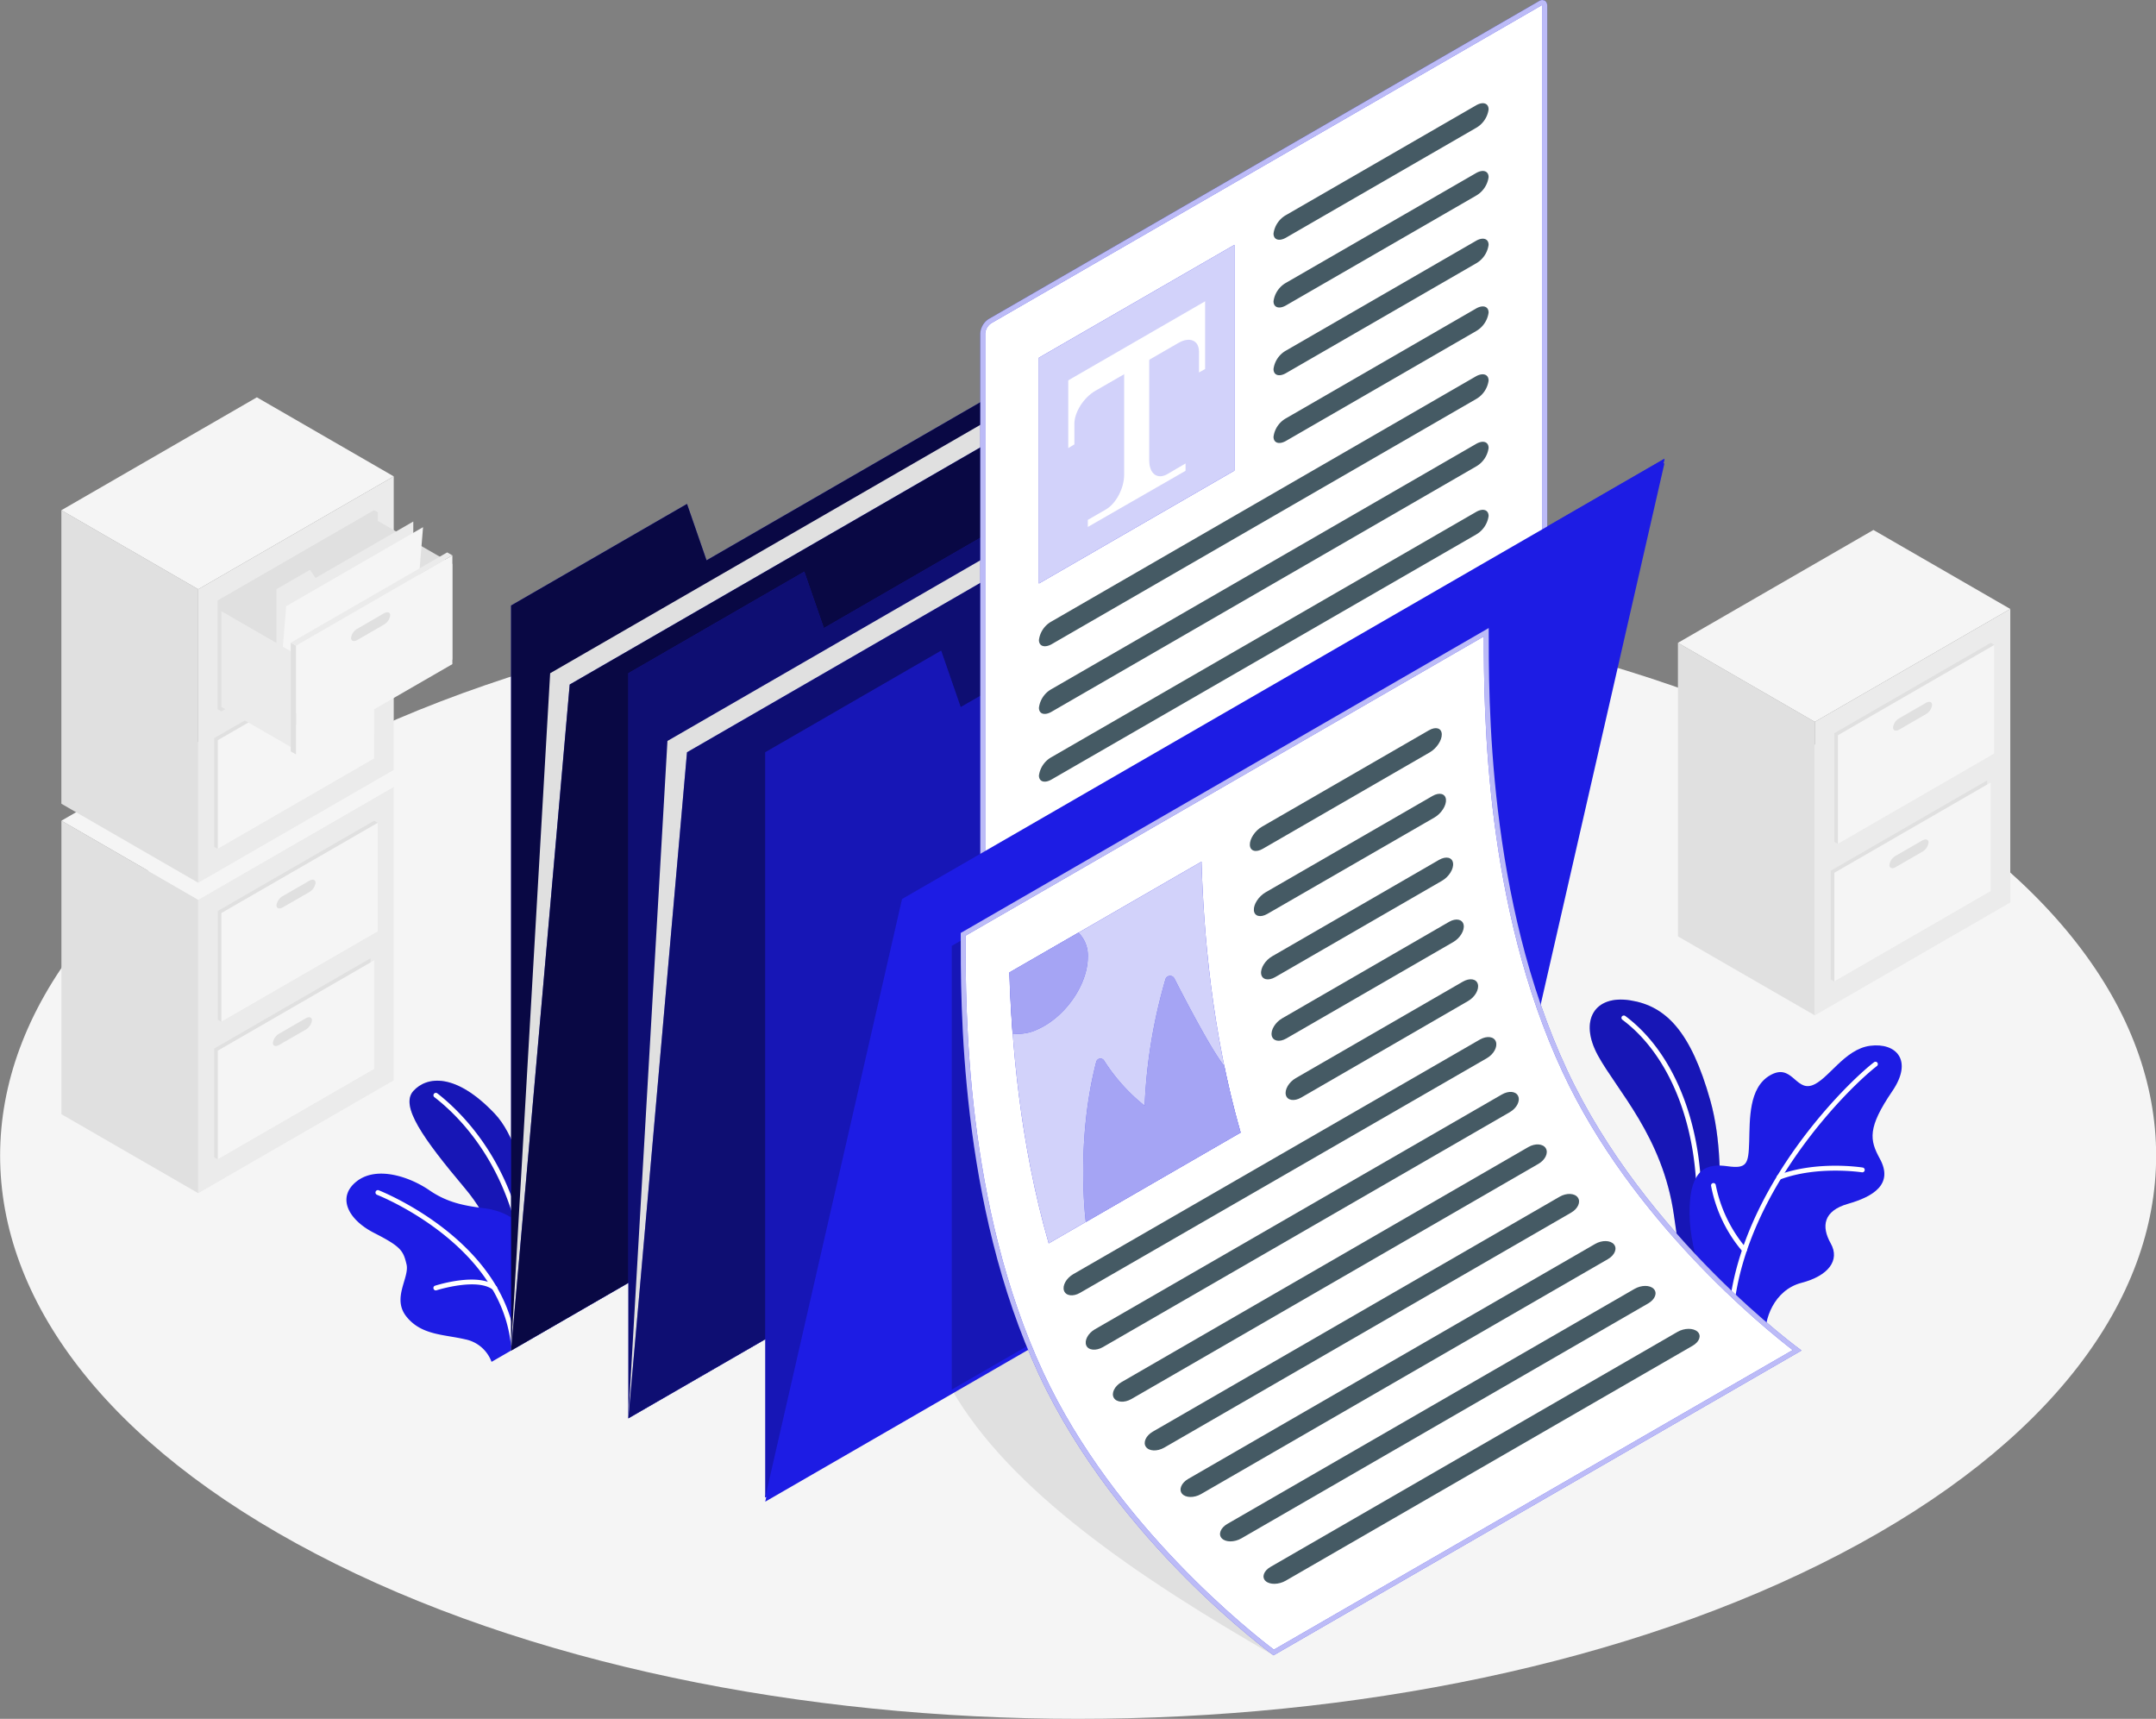 <svg id="Layer_1" data-name="Layer 1" xmlns="http://www.w3.org/2000/svg" viewBox="0 0 499.23 397.95"><rect x="0" y="0" width="499.23" height="397.95" fill="#808080" stroke="none"/><defs><style>.cls-1{fill:#f5f5f5;}.cls-2{fill:#e0e0e0;}.cls-3{fill:#ebebeb;}.cls-4{fill:#1d1ce4;}.cls-5{opacity:0.2;}.cls-10,.cls-12,.cls-5,.cls-7,.cls-8,.cls-9{isolation:isolate;}.cls-10,.cls-12,.cls-6,.cls-9{fill:#fff;}.cls-7,.cls-9{opacity:0.7;}.cls-8{opacity:0.5;}.cls-10{opacity:0.8;}.cls-11{fill:#455a64;}.cls-12{opacity:0.6;}</style></defs><g id="Floor"><path class="cls-1" d="M784,694c97.48,50.92,255.51,50.92,353,0s97.48-133.48,0-184.4-255.5-50.92-353,0S686.5,643.08,784,694Z" transform="translate(-710.85 -334.24)"/></g><g id="Filing_Cabinets" data-name="Filing Cabinets"><polygon class="cls-2" points="45.9 276.25 14.22 257.96 14.22 190.01 45.9 208.3 45.9 276.25"/><polygon class="cls-3" points="45.9 208.3 91.17 182.17 91.17 250.12 45.9 276.25 45.9 208.3"/><polygon class="cls-1" points="91.17 182.17 45.9 208.3 14.22 190.01 59.48 163.87 91.17 182.17"/><polygon class="cls-2" points="50.43 210.91 86.65 190.01 87.48 190.49 87.48 215.66 51.26 236.57 50.43 236.08 50.43 210.91"/><polygon class="cls-1" points="51.26 211.39 87.48 190.49 87.48 215.66 51.26 236.57 51.26 211.39"/><path class="cls-2" d="M776.32,541.71l6.16-3.56c.8-.46,1.44-.25,1.44.47a2.92,2.92,0,0,1-1.44,2.15l-6.16,3.55c-.8.46-1.45.25-1.45-.47A2.87,2.87,0,0,1,776.32,541.71Z" transform="translate(-710.85 -334.24)"/><polygon class="cls-2" points="49.6 242.76 85.81 221.85 85.81 247.03 86.65 247.51 50.43 268.42 49.6 267.93 49.6 242.76"/><polygon class="cls-1" points="50.43 243.25 86.65 222.33 86.65 247.51 50.43 268.42 50.43 243.25"/><path class="cls-2" d="M775.49,573.56l6.15-3.56c.8-.46,1.45-.25,1.45.47a3,3,0,0,1-1.45,2.15l-6.16,3.55c-.8.46-1.44.25-1.44-.47A2.87,2.87,0,0,1,775.49,573.56Z" transform="translate(-710.85 -334.24)"/><polygon class="cls-2" points="45.9 204.38 14.21 186.08 14.21 118.13 45.9 136.43 45.9 204.38"/><polygon class="cls-3" points="45.9 136.43 91.17 110.29 91.17 178.25 45.9 204.38 45.9 136.43"/><polygon class="cls-1" points="91.17 110.29 45.9 136.43 14.21 118.13 59.48 91.99 91.17 110.29"/><polygon class="cls-2" points="50.43 139.04 86.65 118.13 87.48 118.61 87.48 143.78 51.26 164.69 50.43 164.21 50.43 139.04"/><path class="cls-2" d="M776.32,469.83l6.16-3.59c.79-.46,1.44-.25,1.44.47a2.93,2.93,0,0,1-1.44,2.14l-6.16,3.56c-.8.46-1.45.25-1.45-.47A2.88,2.88,0,0,1,776.32,469.83Z" transform="translate(-710.85 -334.24)"/><polygon class="cls-2" points="49.6 170.89 85.81 149.98 85.81 175.15 86.64 175.63 50.43 196.54 49.6 196.06 49.6 170.89"/><polygon class="cls-1" points="50.43 171.37 86.65 150.46 86.64 175.63 50.43 196.54 50.43 171.37"/><path class="cls-2" d="M775.48,501.68l6.16-3.55c.8-.46,1.45-.25,1.45.47a2.91,2.91,0,0,1-1.45,2.14l-6.16,3.56c-.8.46-1.44.25-1.44-.47A2.85,2.85,0,0,1,775.48,501.68Z" transform="translate(-710.85 -334.24)"/><polygon class="cls-2" points="50.43 139.04 86.65 118.13 86.64 143.3 50.43 164.21 50.43 139.04"/><polygon class="cls-2" points="104.75 130.57 84.93 119.12 84.93 141.3 104.75 152.74 104.75 130.57"/><polygon class="cls-3" points="64.01 167.79 64.01 136.42 71.78 131.92 73.06 133.81 95.7 120.74 95.7 149.49 64.01 167.79"/><polygon class="cls-1" points="64.01 167.79 66.27 140.35 97.96 122.05 95.7 149.49 64.01 167.79"/><polygon class="cls-3" points="68.54 151.48 51.26 141.5 51.26 163.67 68.54 173.65 68.54 151.48"/><polygon class="cls-1" points="68.54 149.49 104.75 128.58 104.75 153.76 68.54 174.66 68.54 149.49"/><path class="cls-2" d="M793.59,479.81l6.16-3.57c.8-.46,1.45-.25,1.45.47a2.91,2.91,0,0,1-1.45,2.14l-6.16,3.56c-.8.46-1.45.25-1.45-.47A2.88,2.88,0,0,1,793.59,479.81Z" transform="translate(-710.85 -334.24)"/><polygon class="cls-2" points="68.54 149.49 67.33 148.8 67.33 173.97 68.54 174.66 68.54 149.49"/><polygon class="cls-3" points="67.33 148.8 103.55 127.89 104.75 128.58 68.54 149.49 67.33 148.8"/><polygon class="cls-2" points="420.22 235.08 388.53 216.79 388.53 148.83 420.22 167.13 420.22 235.08"/><polygon class="cls-3" points="420.22 167.13 465.49 140.99 465.49 208.94 420.22 235.08 420.22 167.13"/><polygon class="cls-1" points="465.49 140.99 420.22 167.13 388.53 148.83 433.8 122.7 465.49 140.99"/><polygon class="cls-2" points="424.75 169.74 460.96 148.83 461.8 149.31 461.8 174.48 425.58 195.39 424.75 194.91 424.75 169.74"/><polygon class="cls-1" points="425.58 170.22 461.8 149.31 461.8 174.48 425.58 195.39 425.58 170.22"/><path class="cls-2" d="M1150.64,500.53l6.15-3.55c.8-.46,1.45-.25,1.45.47a2.91,2.91,0,0,1-1.45,2.14l-6.15,3.56c-.8.46-1.45.25-1.45-.47A2.88,2.88,0,0,1,1150.64,500.53Z" transform="translate(-710.85 -334.24)"/><polygon class="cls-2" points="423.92 201.59 460.13 180.68 460.13 205.85 460.96 206.33 424.75 227.24 423.92 226.76 423.92 201.59"/><polygon class="cls-1" points="424.75 202.07 460.96 181.16 460.96 206.33 424.75 227.24 424.75 202.07"/><path class="cls-2" d="M1149.8,532.38l6.16-3.55c.8-.46,1.45-.25,1.45.47a2.91,2.91,0,0,1-1.45,2.14L1149.8,535c-.8.46-1.45.25-1.45-.47A2.88,2.88,0,0,1,1149.8,532.38Z" transform="translate(-710.85 -334.24)"/></g><g id="Plants"><path class="cls-4" d="M829.57,640.36s.14-17.68-11-30.93c-9.87-11.74-15.12-19.18-12-22.61s9.79-4.26,18.81,5.23,9.71,35.79,8.47,41.74Z" transform="translate(-710.85 -334.24)"/><path class="cls-5" d="M829.57,640.36s.14-17.68-11-30.93c-9.87-11.74-15.12-19.18-12-22.61s9.79-4.26,18.81,5.23,9.71,35.79,8.47,41.74Z" transform="translate(-710.85 -334.24)"/><path class="cls-6" d="M831.5,621.35a.58.58,0,0,1-.55-.44c-3.89-18.24-13.89-28.33-19.54-32.67a.56.56,0,0,1,.69-.88c5.74,4.48,16,14.78,19.94,33.37a.55.55,0,0,1-.42.65h0Z" transform="translate(-710.85 -334.24)"/><path class="cls-4" d="M829.19,646.93l-4.52,2.61a8.2,8.2,0,0,0-6.12-5.22c-4.95-1.16-10.1-.93-13.57-5.23s.75-9,0-12.14-1.26-4.08-7.48-7.25-8.67-8.41-4-12,12.28-1,16.86,2.17c4.08,2.79,8,3.53,12.51,4.09s12,3.1,10.84,13.69A83.58,83.58,0,0,1,829.19,646.93Z" transform="translate(-710.85 -334.24)"/><path class="cls-6" d="M811.76,633a.56.56,0,0,1-.55-.57.54.54,0,0,1,.38-.52c.41-.13,10-3.18,14.12.09a.56.56,0,1,1-.69.87h0c-3.62-2.9-13,.07-13.09.1Z" transform="translate(-710.85 -334.24)"/><path class="cls-6" d="M829.71,646.07a.56.56,0,0,1-.56-.5c-2.48-23.47-30.75-34.6-31-34.71a.56.56,0,0,1-.32-.72.55.55,0,0,1,.7-.33h0c.29.11,29.2,11.48,31.75,35.64a.57.57,0,0,1-.5.61Z" transform="translate(-710.85 -334.24)"/><path class="cls-4" d="M1106.89,631.5c.13-.38,4.91-25,0-42.45-4.5-16-10.27-21.91-18.56-23.21s-11.88,4.67-7.48,12.75,15,18.83,17.59,36.91c1.08,7.44,2,13.9,2,13.9Z" transform="translate(-710.85 -334.24)"/><path class="cls-5" d="M1106.89,631.5c.13-.38,4.91-25,0-42.45-4.5-16-10.27-21.91-18.56-23.21s-11.88,4.67-7.48,12.75,15,18.83,17.59,36.91c1.08,7.44,2,13.9,2,13.9Z" transform="translate(-710.85 -334.24)"/><path class="cls-6" d="M1104.11,617.37h0a.56.56,0,0,1-.52-.59c1.14-19.92-5.39-37.72-17.06-46.44a.55.55,0,0,1-.12-.77h0a.57.57,0,0,1,.78-.11c12,8.94,18.67,27.1,17.5,47.39a.56.56,0,0,1-.57.53Z" transform="translate(-710.85 -334.24)"/><path class="cls-4" d="M1119.73,644.32c-.64-4.58,2-11.45,8.24-13.07s9-5.22,6.79-9.14-1.73-7.52,4-9.16,10.64-4.48,7.37-10.45c-2.37-4.33-2.9-7.14,2.92-15.68,4.82-7.09.88-11.24-5.16-10.46s-9.77,8-13.54,9.19-4.66-5.23-9.64-2.35-4.67,10.24-4.83,15.38-.5,6.3-5,5.67-8.9.11-8.81,11c.07,9.35,5.06,20.91,5.06,20.91Z" transform="translate(-710.85 -334.24)"/><path class="cls-6" d="M1111.83,637.35h-.07a.57.57,0,0,1-.49-.62c3.14-28.08,27.24-51.75,33.52-56.56a.55.55,0,0,1,.77.1h0a.57.57,0,0,1-.1.78c-6.21,4.74-30,28.11-33.09,55.79A.56.56,0,0,1,1111.83,637.35Z" transform="translate(-710.85 -334.24)"/><path class="cls-6" d="M1122.81,607.34a.58.58,0,0,1-.52-.36.56.56,0,0,1,.33-.72h0c9-3.34,19.17-1.77,19.6-1.7a.56.56,0,0,1-.17,1.1c-.11,0-10.33-1.6-19,1.65A1,1,0,0,1,1122.81,607.34Z" transform="translate(-710.85 -334.24)"/><path class="cls-6" d="M1114.81,624.24a.55.55,0,0,1-.42-.19,32.72,32.72,0,0,1-7.33-15.26.55.55,0,0,1,.46-.64h0a.54.54,0,0,1,.62.46h0a32.37,32.37,0,0,0,7.07,14.62.57.57,0,0,1,0,.79.59.59,0,0,1-.37.14Z" transform="translate(-710.85 -334.24)"/></g><g id="Folder_2" data-name="Folder 2"><polygon class="cls-4" points="118.34 140.19 118.34 312.69 294.89 210.76 294.89 53.94 163.6 129.73 159.08 116.67 118.34 140.19"/><polygon class="cls-7" points="118.34 140.19 118.34 312.69 294.89 210.76 294.89 53.94 163.6 129.73 159.08 116.67 118.34 140.19"/><polygon class="cls-2" points="118.34 312.69 127.39 155.87 303.94 53.94 294.89 210.76 118.34 312.69"/><polygon class="cls-4" points="118.34 312.69 131.92 158.48 308.47 56.55 294.89 210.76 118.34 312.69"/><polygon class="cls-7" points="118.34 312.69 131.92 158.48 308.47 56.55 294.89 210.76 118.34 312.69"/></g><g id="Folder_1" data-name="Folder 1"><polygon class="cls-4" points="145.5 155.87 145.5 328.37 322.05 226.44 322.05 69.62 190.77 145.42 186.24 132.35 145.5 155.87"/><polygon class="cls-8" points="145.5 155.87 145.5 328.37 322.05 226.44 322.05 69.62 190.77 145.42 186.24 132.35 145.5 155.87"/><polygon class="cls-2" points="145.5 328.37 154.55 171.55 331.1 69.62 322.05 226.44 145.5 328.37"/><polygon class="cls-4" points="145.5 328.37 159.08 174.17 335.63 72.23 322.05 226.44 145.5 328.37"/><polygon class="cls-8" points="145.5 328.37 159.08 174.17 335.63 72.23 322.05 226.44 145.5 328.37"/></g><g id="Documents"><polygon class="cls-4" points="177.19 346.67 208.87 208.14 385.42 106.21 353.74 244.73 177.19 346.67"/><path class="cls-2" d="M1005.75,717.5c-31.69-18.26-61.09-38.19-74.51-61.53L972,632.45Z" transform="translate(-710.85 -334.24)"/><polygon class="cls-4" points="177.19 174.17 177.19 346.67 353.74 244.73 353.74 87.92 222.45 163.71 217.93 150.64 177.19 174.17"/><polygon class="cls-5" points="177.19 174.17 177.19 346.67 353.74 244.73 353.74 87.92 222.45 163.71 217.93 150.64 177.19 174.17"/><path class="cls-6" d="M938.91,559.41c-.45,0-.51-.51-.51-.82V411.46a3.66,3.66,0,0,1,1.65-2.86L1067.47,335a1.18,1.18,0,0,1,.58-.19c.45,0,.51.51.51.82V482.79a3.73,3.73,0,0,1-1.65,2.87L939.49,559.24A1.34,1.34,0,0,1,938.91,559.41Z" transform="translate(-710.85 -334.24)"/><path class="cls-4" d="M1068,335.41a1,1,0,0,1,0,.25V482.79a3.23,3.23,0,0,1-1.38,2.38L939.21,558.74a.94.94,0,0,1-.23.1,1,1,0,0,1,0-.25V411.46a3.15,3.15,0,0,1,1.38-2.38l127.39-73.57a.6.6,0,0,1,.23-.1m.08-1.17a1.62,1.62,0,0,0-.86.27l-127.43,73.6a4.26,4.26,0,0,0-1.93,3.35V558.59c0,.87.43,1.38,1.07,1.38a1.89,1.89,0,0,0,.86-.27l127.42-73.56a4.28,4.28,0,0,0,1.93-3.35V335.66c0-.87-.43-1.38-1.07-1.38Z" transform="translate(-710.85 -334.24)"/><path class="cls-9" d="M1068,335.41a1,1,0,0,1,0,.25V482.79a3.23,3.23,0,0,1-1.38,2.38L939.21,558.74a.94.94,0,0,1-.23.1,1,1,0,0,1,0-.25V411.46a3.15,3.15,0,0,1,1.38-2.38l127.39-73.57a.6.6,0,0,1,.23-.1m.08-1.17a1.62,1.62,0,0,0-.86.27l-127.43,73.6a4.26,4.26,0,0,0-1.93,3.35V558.59c0,.87.43,1.38,1.07,1.38a1.89,1.89,0,0,0,.86-.27l127.42-73.56a4.28,4.28,0,0,0,1.93-3.35V335.66c0-.87-.43-1.38-1.07-1.38Z" transform="translate(-710.85 -334.24)"/><polygon class="cls-4" points="240.56 82.82 285.83 56.69 285.83 108.96 240.56 135.1 240.56 82.82"/><polygon class="cls-10" points="240.56 82.82 285.83 56.69 285.83 108.96 240.56 135.1 240.56 82.82"/><path class="cls-6" d="M989.9,404v15.68l-1.42.79v-4.8c0-2.65-2.16-3.56-4.82-2l-19.21,11.07c-2.66,1.54-4.82,4.93-4.82,7.59v4.8l-1.42.85V422.3Z" transform="translate(-710.85 -334.24)"/><path class="cls-6" d="M981.17,444c-2.32,1.34-4.21-.07-4.21-3.15V415.67l-5.81,3.17v25.34c0,3.08-1.88,6.66-4.21,8l-4.2,2.43v1.63l22.63-13v-1.7Z" transform="translate(-710.85 -334.24)"/><path class="cls-11" d="M1005.74,388.32c0,1.44,1.3,1.86,2.9.94l44-25.41a5.82,5.82,0,0,0,2.9-4.28c0-1.44-1.3-1.87-2.9-.94l-44,25.4A5.8,5.8,0,0,0,1005.74,388.32Z" transform="translate(-710.85 -334.24)"/><path class="cls-11" d="M1005.74,404c0,1.44,1.3,1.87,2.9.94l44-25.4a5.87,5.87,0,0,0,2.9-4.29c0-1.44-1.3-1.86-2.9-.94l-44,25.4A5.8,5.8,0,0,0,1005.74,404Z" transform="translate(-710.85 -334.24)"/><path class="cls-11" d="M1005.74,419.68c0,1.45,1.3,1.87,2.9.94l44-25.4a5.84,5.84,0,0,0,2.9-4.29c0-1.44-1.3-1.86-2.9-.94l-44,25.41A5.76,5.76,0,0,0,1005.74,419.68Z" transform="translate(-710.85 -334.24)"/><path class="cls-11" d="M1005.74,435.36c0,1.45,1.3,1.87,2.9.95l44-25.41a5.84,5.84,0,0,0,2.9-4.29c0-1.44-1.3-1.86-2.9-.94l-44,25.41A5.76,5.76,0,0,0,1005.74,435.36Z" transform="translate(-710.85 -334.24)"/><path class="cls-11" d="M951.42,482.41c0,1.45,1.3,1.87,2.9,1l98.32-56.78a5.82,5.82,0,0,0,2.9-4.28c0-1.45-1.3-1.87-2.9-1l-98.32,56.78A5.74,5.74,0,0,0,951.42,482.41Z" transform="translate(-710.85 -334.24)"/><path class="cls-11" d="M951.42,498.1c0,1.44,1.3,1.86,2.9.94l98.32-56.8a5.82,5.82,0,0,0,2.9-4.28c0-1.45-1.3-1.87-2.9-.94l-98.32,56.77A5.76,5.76,0,0,0,951.42,498.1Z" transform="translate(-710.85 -334.24)"/><path class="cls-11" d="M951.42,513.78c0,1.44,1.3,1.86,2.9.94L1052.64,458a5.87,5.87,0,0,0,2.9-4.29c0-1.44-1.3-1.87-2.9-.94l-98.32,56.77A5.78,5.78,0,0,0,951.42,513.78Z" transform="translate(-710.85 -334.24)"/><polygon class="cls-4" points="177.19 346.67 208.87 208.14 385.42 106.21 353.74 244.73 177.19 346.67"/><polygon class="cls-4" points="177.19 347.67 208.87 209.14 385.42 107.21 353.74 245.73 177.19 347.67"/><polygon class="cls-4" points="220.38 218.99 220.38 321.73 261.12 298.21 261.12 195.47 220.38 218.99"/><polygon class="cls-5" points="220.38 218.99 220.38 321.73 261.12 298.21 261.12 195.47 220.38 218.99"/><path class="cls-6" d="M1005.78,716.83c-3.46-2.58-36.87-28.11-53.85-64.59-18.08-38.83-18.07-84.11-18.06-101.16v-.53L1055,480.62c0,17.21,0,62.56,18.16,101.52,16.59,35.63,48.73,60.88,53.82,64.73Z" transform="translate(-710.85 -334.24)"/><path class="cls-4" d="M1054.43,481.59c0,17.92.34,62.42,18.21,100.79,16,34.43,46.52,59.19,53.32,64.43l-120.14,69.36c-4.69-3.54-36.85-28.65-53.39-64.17-18-38.71-18-83.91-18-100.92v-.21l120-69.28m1.11-1.93L933.31,550.24c0,16-.34,62.63,18.11,102.24,18.11,38.89,54.33,65,54.33,65L1128,646.91s-36.21-26.14-54.32-65c-18.45-39.62-18.11-86.22-18.11-102.25Z" transform="translate(-710.85 -334.24)"/><path class="cls-9" d="M1054.43,481.59c0,17.92.34,62.42,18.21,100.79,16,34.43,46.52,59.19,53.32,64.43l-120.14,69.36c-4.69-3.54-36.85-28.65-53.39-64.17-18-38.71-18-83.91-18-100.92v-.21l120-69.28m1.11-1.93L933.31,550.24c0,16-.34,62.63,18.11,102.24,18.11,38.89,54.33,65,54.33,65L1128,646.91s-36.21-26.14-54.32-65c-18.45-39.62-18.11-86.22-18.11-102.25Z" transform="translate(-710.85 -334.24)"/><path class="cls-11" d="M1041.72,503.32l-38.66,22.32c-1.6.92-2.86,2.81-2.8,4.23s1.4,1.81,3,.88l38.65-22.32c1.6-.92,2.85-2.81,2.79-4.22S1043.32,502.4,1041.72,503.32Z" transform="translate(-710.85 -334.24)"/><path class="cls-11" d="M1042.54,518.53l-38.65,22.31c-1.6.93-2.81,2.79-2.7,4.17s1.53,1.74,3.13.81L1043,523.51c1.6-.93,2.79-2.79,2.67-4.16S1044.14,517.6,1042.54,518.53Z" transform="translate(-710.85 -334.24)"/><path class="cls-11" d="M1044.06,533.32l-38.63,22.32c-1.6.92-2.75,2.75-2.56,4.08s1.65,1.67,3.25.75l38.65-22.32c1.6-.93,2.73-2.75,2.54-4.09S1045.68,532.39,1044.06,533.32Z" transform="translate(-710.85 -334.24)"/><path class="cls-11" d="M1046.4,547.66,1007.75,570c-1.6.92-2.7,2.72-2.43,4s1.78,1.59,3.38.67l38.65-22.32c1.6-.92,2.67-2.72,2.41-4S1048,546.74,1046.4,547.66Z" transform="translate(-710.85 -334.24)"/><path class="cls-11" d="M1049.55,561.53l-38.66,22.32c-1.6.92-2.63,2.68-2.29,3.93s1.93,1.5,3.53.58L1050.79,566c1.6-.92,2.6-2.68,2.26-3.92S1051.15,560.6,1049.55,561.53Z" transform="translate(-710.85 -334.24)"/><path class="cls-11" d="M1053.57,574.89l-94.21,54.35c-1.6.93-2.57,2.65-2.13,3.84s2.09,1.41,3.69.49l94.21-54.33c1.6-.92,2.53-2.63,2.1-3.83S1055.17,574,1053.57,574.89Z" transform="translate(-710.85 -334.24)"/><path class="cls-11" d="M1058.59,587.65,964.38,642c-1.6.92-2.48,2.6-2,3.74s2.26,1.31,3.86.38l94.21-54.39c1.6-.92,2.46-2.59,1.93-3.73S1060.19,586.72,1058.59,587.65Z" transform="translate(-710.85 -334.24)"/><path class="cls-11" d="M1064.74,599.81l-94.22,54.43c-1.6.93-2.39,2.56-1.76,3.63s2.46,1.2,4.06.28l94.24-54.44c1.6-.92,2.37-2.53,1.73-3.61S1066.33,598.89,1064.74,599.81Z" transform="translate(-710.85 -334.24)"/><path class="cls-11" d="M1072,611.3l-94.22,54.4c-1.59.92-2.31,2.51-1.58,3.53s2.63,1.09,4.23.17l94.21-54.4c1.6-.92,2.29-2.49,1.56-3.51S1073.59,610.38,1072,611.3Z" transform="translate(-710.85 -334.24)"/><path class="cls-11" d="M1080.21,622.24,986,676.63c-1.6.92-2.25,2.47-1.44,3.44s2.78,1,4.38.09l94.22-54.4c1.59-.92,2.22-2.45,1.41-3.42S1081.81,621.31,1080.21,622.24Z" transform="translate(-710.85 -334.24)"/><path class="cls-11" d="M1089.32,632.65l-94.26,54.4c-1.6.92-2.18,2.43-1.29,3.36s2.92.92,4.52,0L1092.51,636c1.59-.93,2.16-2.42,1.27-3.35S1090.92,631.73,1089.32,632.65Z" transform="translate(-710.85 -334.24)"/><path class="cls-11" d="M1099.28,642.6,1005.06,697c-1.6.92-2.12,2.4-1.15,3.29s3.06.84,4.66-.09l94.21-54.39c1.6-.92,2.1-2.38,1.13-3.26S1100.88,641.67,1099.28,642.6Z" transform="translate(-710.85 -334.24)"/><path class="cls-4" d="M989.06,533.73l-44.45,25.66c.49,16.09,2.33,39.33,9.07,62.72l44.44-25.67C991.39,573.06,989.55,549.82,989.06,533.73Z" transform="translate(-710.85 -334.24)"/><path class="cls-10" d="M989.06,533.73l-44.45,25.66c.49,16.09,2.33,39.33,9.07,62.72l44.44-25.67C991.39,573.06,989.55,549.82,989.06,533.73Z" transform="translate(-710.85 -334.24)"/><path class="cls-4" d="M962.74,555.82a7.42,7.42,0,0,0-2.17-5.65l-16,9.22c.13,4.25.36,9,.74,14.13a10.47,10.47,0,0,0,6-1.06C957.66,569.54,962.74,562.09,962.74,555.82Z" transform="translate(-710.85 -334.24)"/><path class="cls-12" d="M962.74,555.82a7.42,7.42,0,0,0-2.17-5.65l-16,9.22c.13,4.25.36,9,.74,14.13a10.47,10.47,0,0,0,6-1.06C957.66,569.54,962.74,562.09,962.74,555.82Z" transform="translate(-710.85 -334.24)"/><path class="cls-4" d="M994.35,581.07h0c-3-3.74-9-15.27-11.57-20.3a1.12,1.12,0,0,0-1.52-.47,1.08,1.08,0,0,0-.54.66,122.16,122.16,0,0,0-4.82,29.28,42.37,42.37,0,0,1-9.43-10.51,1,1,0,0,0-1.4-.22,1,1,0,0,0-.37.53c-4.86,18.72-2.42,37.12-2.42,37.12h0l35.84-20.7C996.64,591.24,995.4,586.14,994.35,581.07Z" transform="translate(-710.85 -334.24)"/><path class="cls-12" d="M994.35,581.07h0c-3-3.74-9-15.27-11.57-20.3a1.12,1.12,0,0,0-1.52-.47,1.08,1.08,0,0,0-.54.66,122.16,122.16,0,0,0-4.82,29.28,42.37,42.37,0,0,1-9.43-10.51,1,1,0,0,0-1.4-.22,1,1,0,0,0-.37.53c-4.86,18.72-2.42,37.12-2.42,37.12h0l35.84-20.7C996.64,591.24,995.4,586.14,994.35,581.07Z" transform="translate(-710.85 -334.24)"/></g></svg>